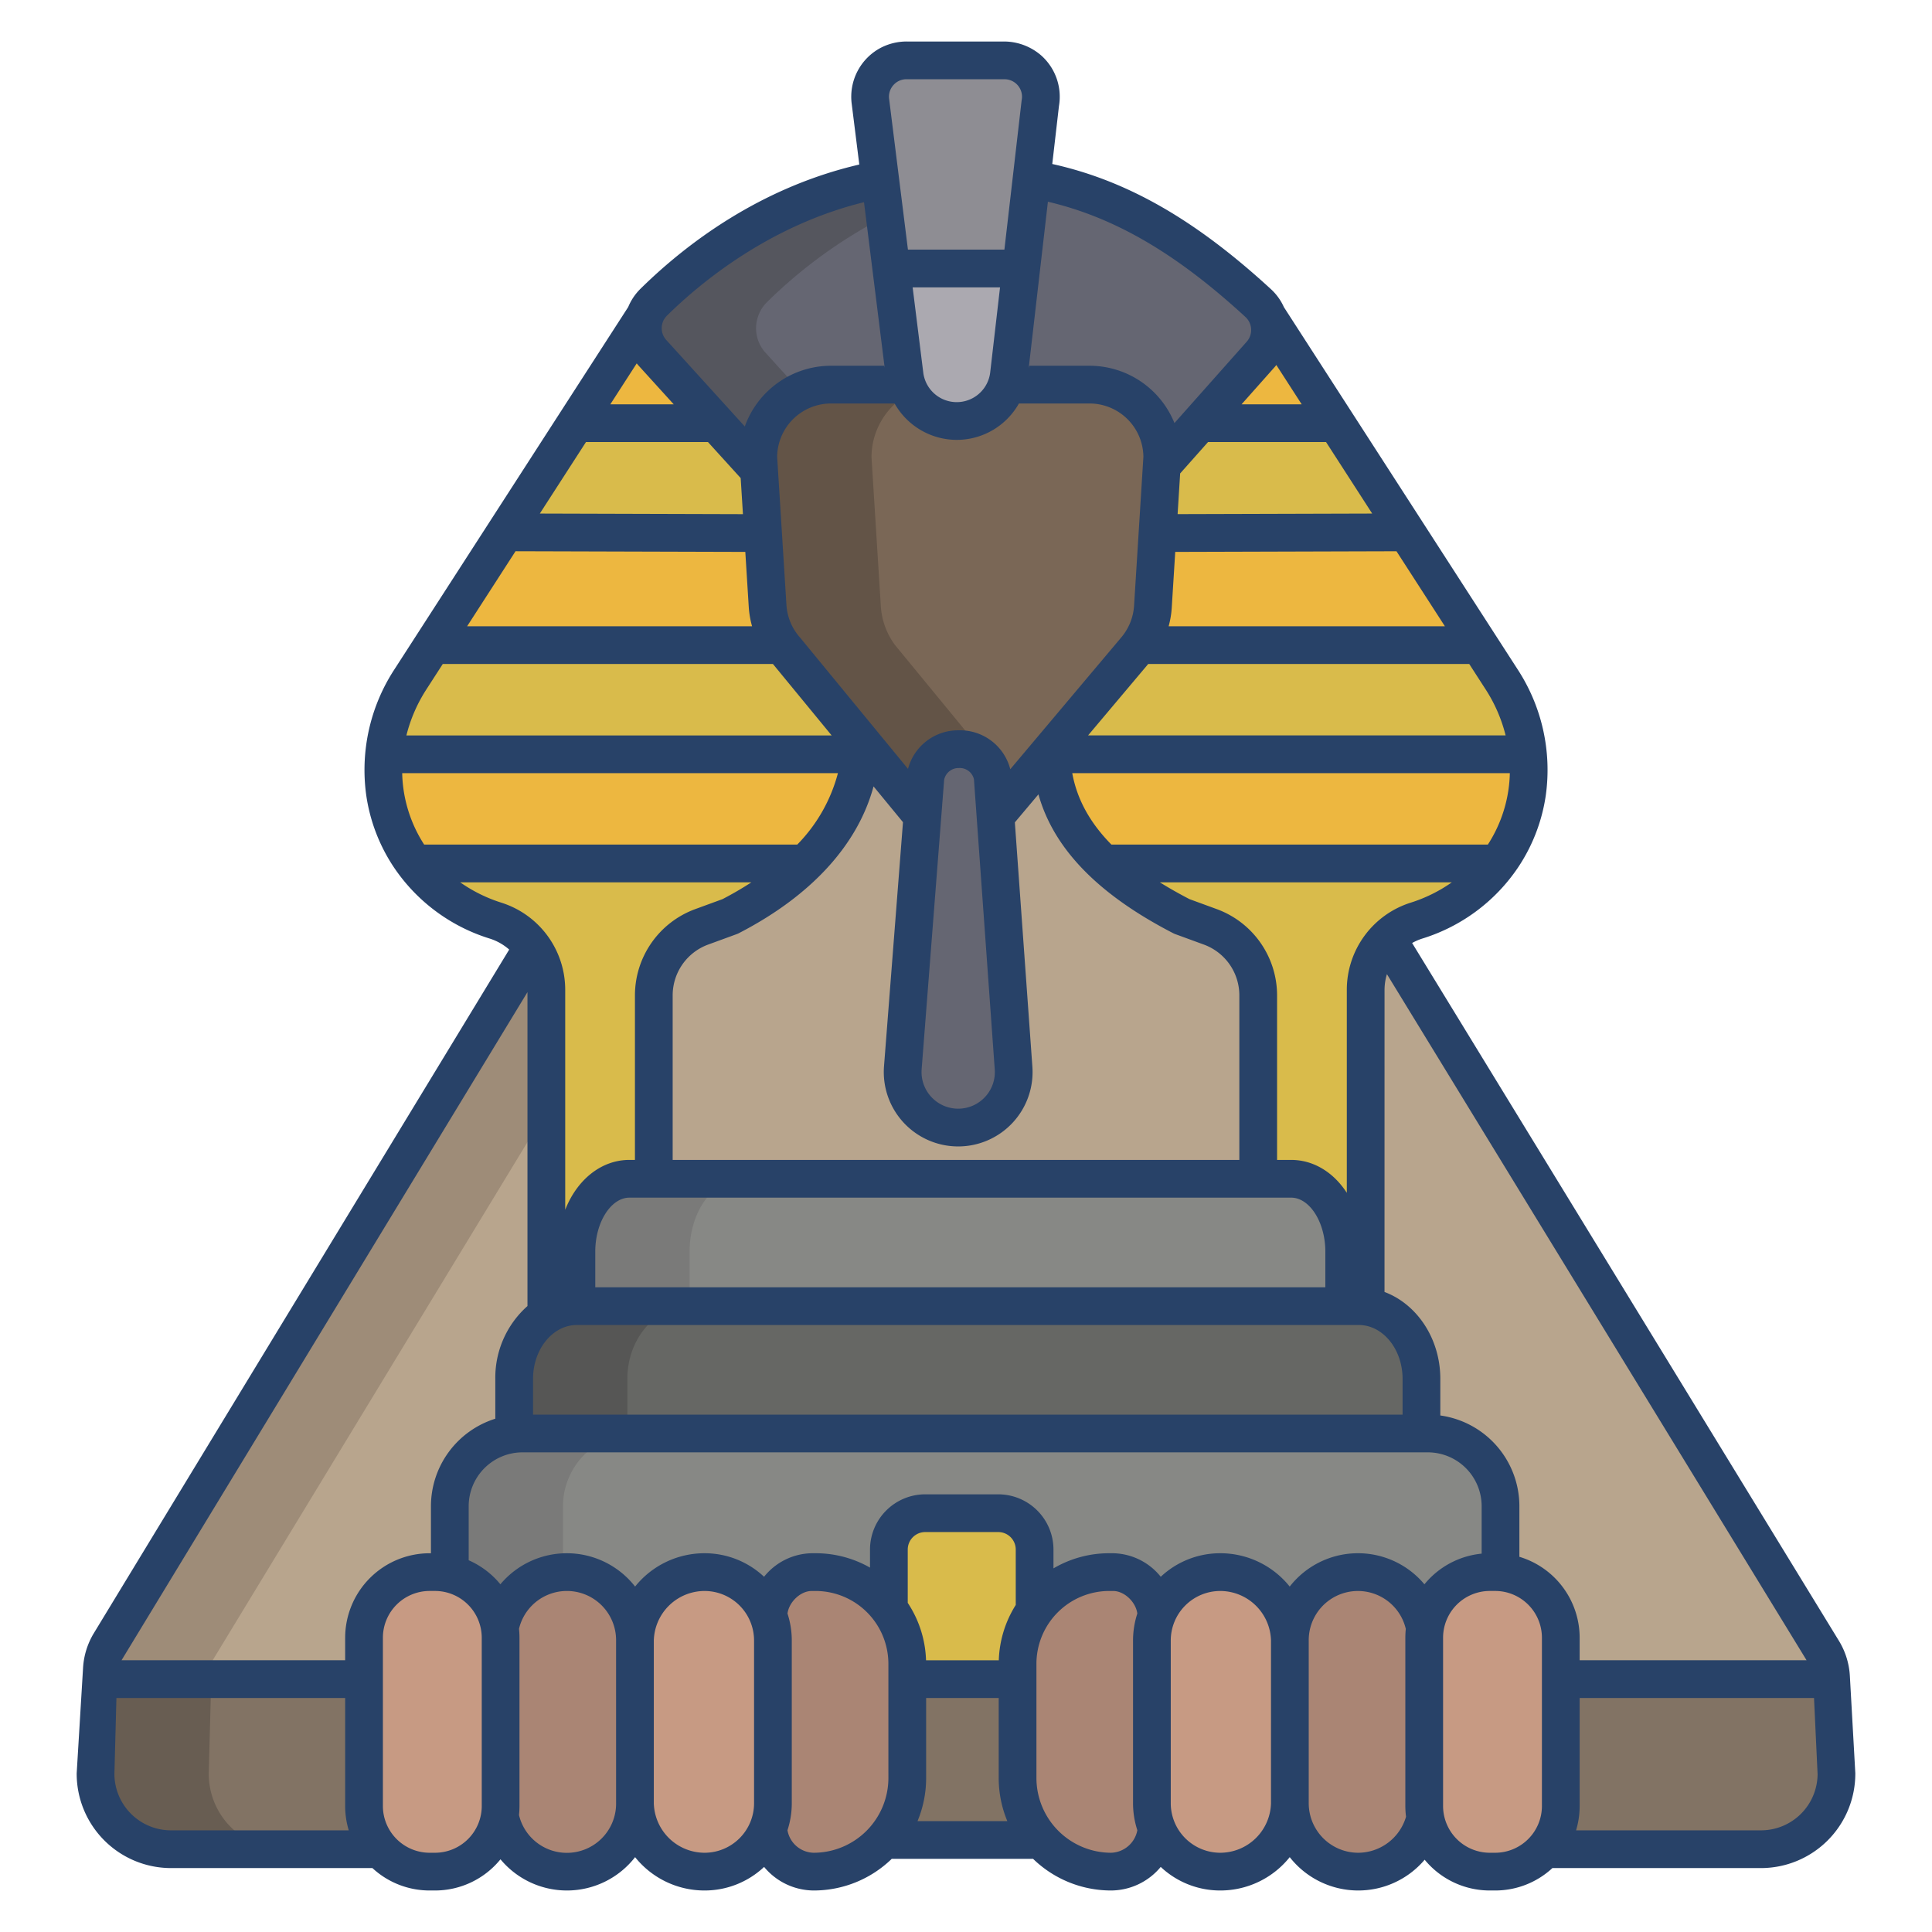 <svg id="Layer_1" height="512" viewBox="0 0 512 512" width="512" xmlns="http://www.w3.org/2000/svg" data-name="Layer 1"><path d="m485.69 441.73-118.08-193.05a19.257 19.257 0 0 0 -5.69 13.68l-28.48 1.4a19.292 19.292 0 0 0 -12.64-18.12l-7.6-2.78a90.61 90.61 0 0 1 -20.66-14.03h-.01c-8.7-8.21-13.58-17.68-13.89-28.93q-.03-.6-.03-1.2l-50.51-2.31q0 1.77-.15 3.51c-.9 10.72-5.96 20.51-14.52 28.93a81.52 81.52 0 0 1 -19.92 14.03l-7.6 2.78a19.3 19.3 0 0 0 -12.65 18.12l-28.47-1.4a19.186 19.186 0 0 0 -3.65-11.28h-.01l-114.54 188.53a3.431 3.431 0 0 0 -.51 2.02 3.521 3.521 0 0 0 3.52 3.35h454.26a2.14 2.14 0 0 0 1.83-3.25z" fill="#b8a58d"/><path d="m485.47 444.25a2.112 2.112 0 0 1 -1.61.73h-454.26a3.521 3.521 0 0 1 -3.52-3.35h-.01l-.75 28.43a19.988 19.988 0 0 0 19.97 20h421.42a19.988 19.988 0 0 0 19.97-20z" fill="#827364"/><path d="m56.08 441.63a3.431 3.431 0 0 1 .51-2.02l107.122-176.32-18.922-.93a19.186 19.186 0 0 0 -3.65-11.28h-.01l-114.54 188.53a3.431 3.431 0 0 0 -.51 2.02 3.521 3.521 0 0 0 3.52 3.35h30a3.521 3.521 0 0 1 -3.52-3.35z" fill="#9e8c78"/><path d="m55.32 470.06.662-25.08h-26.382a3.521 3.521 0 0 1 -3.52-3.35h-.01l-.75 28.43a19.988 19.988 0 0 0 19.97 20h30a19.988 19.988 0 0 1 -19.97-20z" fill="#685d52"/><path d="m109.78 228.83h103.65a81.52 81.52 0 0 1 -19.92 14.03l-7.6 2.78a19.3 19.3 0 0 0 -12.65 18.12v48.63h-6.44c-7.77 0-14.07 8.63-14.07 19.28v14.47a14.8 14.8 0 0 0 -7.95 2.44l-.01-.02v-86.2a19.314 19.314 0 0 0 -13.44-18.38 42.552 42.552 0 0 1 -21.57-15.15z" fill="#d9bb4b"/><path d="m208.27 172.27 19.83 24.12q0 1.77-.15 3.51h-126.18a44.955 44.955 0 0 1 7.01-19.89l5.83-9.04h92.6c.34.45.69.88 1.06 1.3z" fill="#d9bb4b"/><path d="m101.77 199.9h126.18c-.9 10.72-5.96 20.51-14.52 28.93h-103.65c-.39-.52-.77-1.06-1.14-1.61a41.542 41.542 0 0 1 -6.87-27.32z" fill="#edb740"/><path d="m207.21 170.97h-92.6l19.29-29.89 68.31.2h.01l1.21 19.36a19.254 19.254 0 0 0 3.78 10.33z" fill="#edb740"/><path d="m201.17 124.64 1.05 16.64h-.01l-68.31-.2 18.67-28.93h37.25.01z" fill="#d9bb4b"/><path d="m172.86 93.46 16.97 18.69h-37.26l18.39-28.51h.01a9.631 9.631 0 0 0 1.89 9.82z" fill="#edb740"/><path d="m335.88 83.85 18.26 28.3h-36.24l16.24-18.29a9.653 9.653 0 0 0 1.74-10.01z" fill="#edb740"/><path d="m354.14 112.15 18.66 28.93-66.04.19 1.11-17.83 10.03-11.29z" fill="#d9bb4b"/><path d="m372.8 141.08 19.26 29.85-.06.04h-90.11a19.3 19.3 0 0 0 3.64-10.12l1.23-19.58z" fill="#edb740"/><path d="m404.93 199.9h-126.29q-.03-.6-.03-1.2l22.31-26.5c.34-.4.66-.81.97-1.23h90.11l.06-.04 5.86 9.08a44.789 44.789 0 0 1 7.01 19.89z" fill="#d9bb4b"/><path d="m404.93 199.9a41.542 41.542 0 0 1 -6.87 27.32c-.37.55-.75 1.09-1.14 1.61h-104.39c-8.7-8.21-13.58-17.68-13.89-28.93z" fill="#edb740"/><path d="m292.54 228.83h104.38a42.531 42.531 0 0 1 -21.56 15.15 19.285 19.285 0 0 0 -13.44 18.38l-.01 83.89v.01a13.832 13.832 0 0 0 -1.83-.12h-3.85v-14.47c0-10.65-6.29-19.28-14.06-19.28h-8.73v-48.63a19.292 19.292 0 0 0 -12.64-18.12l-7.6-2.78a90.61 90.61 0 0 1 -20.66-14.03z" fill="#d9bb4b"/><path d="m288.77 101.93h-68.57a19.256 19.256 0 0 0 -19.24 19.28l2.47 39.43a19.254 19.254 0 0 0 3.78 10.33l37.23 45.3h19.38l38.07-45.3a19.3 19.3 0 0 0 3.64-10.12l2.48-39.64a19.256 19.256 0 0 0 -19.24-19.28z" fill="#7a6756"/><path d="m378.41 379.89-242.15.13a19.257 19.257 0 0 0 -17.06 19.15v45.9l278.45.61v-46.51a19.256 19.256 0 0 0 -19.24-19.28z" fill="#878885"/><path d="m361.91 346.26-209.16-.12a14.8 14.8 0 0 0 -7.95 2.44c-5.1 3.28-8.54 9.59-8.54 16.84v14.6a17.641 17.641 0 0 1 2.19-.13h238.25v-14.47c0-9.93-6.47-18.11-14.79-19.16z" fill="#666764"/><path d="m356.23 331.67v14.47h-203.48v-14.47c0-10.65 6.3-19.28 14.07-19.28h175.35c7.77 0 14.06 8.63 14.06 19.28z" fill="#878885"/><path d="m335.88 83.85a9.616 9.616 0 0 0 -2.43-3.52c-21.89-20.13-40.48-29.48-60.08-32.87l-6.57 54.47h21.97a19.256 19.256 0 0 1 19.24 19.28l-.14 2.23 10.03-11.29 16.24-18.29a9.653 9.653 0 0 0 1.74-10.01z" fill="#656672"/><path d="m233.25 47.55c-29.26 5.46-50.06 22.76-59.99 32.52a9.717 9.717 0 0 0 -.4 13.39l16.97 18.69 11.34 12.49-.21-3.43a19.256 19.256 0 0 1 19.24-19.28h20.1z" fill="#656672"/><path d="m264.56 401.01h-19.38a9.635 9.635 0 0 0 -9.62 9.64v17.68l4.87 16.65h29.24l4.51-16.16v-18.17a9.628 9.628 0 0 0 -9.62-9.64z" fill="#d9bb4b"/><path d="m233.43 160.64-2.47-39.43a19.256 19.256 0 0 1 19.24-19.28h-30a19.256 19.256 0 0 0 -19.24 19.28l2.47 39.43a19.254 19.254 0 0 0 3.78 10.33l37.23 45.3h19.38l5.369-6.389-31.979-38.911a19.254 19.254 0 0 1 -3.78-10.33z" fill="#635447"/><path d="m200.97 83.64a9.575 9.575 0 0 1 2.29-3.57 128.076 128.076 0 0 1 31.269-22.655l-1.279-9.865c-29.26 5.46-50.06 22.76-59.99 32.52a9.717 9.717 0 0 0 -.4 13.39l16.97 18.69 11.34 12.49-.21-3.43a19.263 19.263 0 0 1 11.2-17.5l-9.3-10.248a9.631 9.631 0 0 1 -1.89-9.822z" fill="#55565e"/><path d="m270.63 71.15-3.24 28.06a14.3 14.3 0 0 1 -.59 2.72 13.926 13.926 0 0 1 -26.5 0 13.728 13.728 0 0 1 -.58-2.59l-3.52-28.19z" fill="#aba9b0"/><path d="m266.22 16h-26.01a9.643 9.643 0 0 0 -9.53 10.99l5.52 44.16h34.43l5.06-43.78a9.639 9.639 0 0 0 -9.47-11.37z" fill="#8e8d93"/><path d="m174.8 348.58a14.824 14.824 0 0 1 7.59-2.423l-29.64-.017a14.8 14.8 0 0 0 -7.95 2.44c-5.1 3.28-8.54 9.59-8.54 16.84v14.6a17.641 17.641 0 0 1 2.19-.13h27.81v-14.47c0-7.25 3.44-13.56 8.54-16.84z" fill="#565655"/><path d="m378.41 379.89-242.15.13a19.257 19.257 0 0 0 -17.06 19.15v45.9h30v-45.9a19.257 19.257 0 0 1 17.06-19.15l212.465-.114c-.106-.006-.209-.016-.315-.016z" fill="#7a7a79"/><path d="m182.75 346.14v-14.47c0-10.65 6.3-19.28 14.07-19.28h-30c-7.77 0-14.07 8.63-14.07 19.28v14.47z" fill="#7a7a79"/><path d="m203.64 428.29a18.21 18.21 0 0 0 -4.11-6.35 17.99 17.99 0 0 0 -12.8-5.32 18.44 18.44 0 0 0 -18.46 18.14v43.1a17.933 17.933 0 0 0 5.48 12.83 18.646 18.646 0 0 0 12.98 5.31 18.118 18.118 0 0 0 18.1-18.14v-43.1a18.042 18.042 0 0 0 -1.19-6.47z" fill="#c79a83"/><path d="m323.36 416.62a17.966 17.966 0 0 0 -12.79 5.32 18.132 18.132 0 0 0 -5.3 12.82v43.1a18.118 18.118 0 0 0 18.09 18.14 18.61 18.61 0 0 0 12.98-5.31 17.9 17.9 0 0 0 5.49-12.83v-43.1a18.442 18.442 0 0 0 -18.47-18.14z" fill="#c79a83"/><path d="m235.56 426.33a24.218 24.218 0 0 0 -19.4-9.71h-1.04c-6.01 0-11.48 5.64-11.48 11.67a18.042 18.042 0 0 1 1.19 6.47v43.1a18.1 18.1 0 0 1 -1.19 6.48 11.423 11.423 0 0 0 3.64 8.2 12.2 12.2 0 0 0 8.36 3.46 24.808 24.808 0 0 0 24.79-24.83v-30.24a24.2 24.2 0 0 0 -4.87-14.6z" fill="#aa8574"/><path d="m305.27 434.76a18.042 18.042 0 0 1 1.19-6.47h-.01c0-6.03-5.46-11.67-11.47-11.67h-1.04a24.3 24.3 0 0 0 -24.27 24.31v30.24a24.808 24.808 0 0 0 24.79 24.83 12.2 12.2 0 0 0 8.36-3.46 11.453 11.453 0 0 0 3.63-8.2h.01a18.1 18.1 0 0 1 -1.19-6.48z" fill="#aa8574"/><path d="m132.46 481.3a17.394 17.394 0 0 1 -17.18 14.7h-1.42a17.406 17.406 0 0 1 -17.39-17.39v-44.59a17.4 17.4 0 0 1 17.39-17.4h1.42a16.889 16.889 0 0 1 3.92.45 17.394 17.394 0 0 1 13.27 14.32v.01a17.472 17.472 0 0 1 .2 2.62v44.59a17.127 17.127 0 0 1 -.21 2.69z" fill="#c79a83"/><path d="m397.65 416.68q-.69-.06-1.41-.06h-1.42a17.41 17.41 0 0 0 -17.2 14.79 18.643 18.643 0 0 0 -.19 2.61v44.59a17.72 17.72 0 0 0 .28 3.11 17.4 17.4 0 0 0 17.11 14.28h1.42a17.406 17.406 0 0 0 17.39-17.39v-44.59a17.4 17.4 0 0 0 -15.98-17.34z" fill="#c79a83"/><path d="m162.97 421.94a18.013 18.013 0 0 0 -30.5 9.45v.01l-.01 49.9a18.7 18.7 0 0 0 6.21 10.44 17.737 17.737 0 0 0 11.5 4.26 18.117 18.117 0 0 0 18.1-18.14v-43.1a18.12 18.12 0 0 0 -5.3-12.82z" fill="#aa8574"/><path d="m377.62 431.41a18.048 18.048 0 0 0 -35.79 3.35v43.1a18.159 18.159 0 0 0 35.88 3.86z" fill="#aa8574"/><path d="m268.6 283.02-5.54-77.26c-2.05-9.75-15.99-9.58-17.82.22l-5.98 76.96a14.713 14.713 0 1 0 29.38 1.17c0-.36-.01-.72-.04-1.09z" fill="#656672"/><path d="m491.674 469.825-1.44-25.685a20.006 20.006 0 0 0 -2.907-9.316l-113.1-184.917a14.5 14.5 0 0 1 2.653-1.162 47.5 47.5 0 0 0 25.336-18.737 46.288 46.288 0 0 0 7.436-19.252 48.751 48.751 0 0 0 -7.524-33.455l-61.878-95.901a14.509 14.509 0 0 0 -3.417-4.748c-20.007-18.4-38.084-28.782-57.971-33.192l1.774-15.365a14.641 14.641 0 0 0 -4.707-13.4 15.072 15.072 0 0 0 -10.079-3.695h-25.394a14.918 14.918 0 0 0 -7.039 1.663 14.675 14.675 0 0 0 -7.694 14.948l2 15.993c-26.374 6.127-45.955 21.086-57.962 32.9a14.708 14.708 0 0 0 -3.279 4.859l-61.9 95.94a48.745 48.745 0 0 0 -7.523 33.455 46.273 46.273 0 0 0 7.435 19.252 47.5 47.5 0 0 0 25.337 18.737 14.349 14.349 0 0 1 5.113 2.9l-110.059 181.135a20 20 0 0 0 -2.871 9.177l-1.692 27.968v.056a25.014 25.014 0 0 0 24.972 25.076h53.4a22.3 22.3 0 0 0 15.169 5.941h1.414a22.354 22.354 0 0 0 17.356-8.264 22.89 22.89 0 0 0 35.675-.572 23.551 23.551 0 0 0 18.426 8.836 22.984 22.984 0 0 0 15.761-6.246 17.183 17.183 0 0 0 13.144 6.246 29.667 29.667 0 0 0 20.684-8.39h37.452a29.667 29.667 0 0 0 20.684 8.39 17.185 17.185 0 0 0 13.144-6.246 22.984 22.984 0 0 0 15.761 6.246 23.553 23.553 0 0 0 18.426-8.836 23.075 23.075 0 0 0 35.76.681 22.356 22.356 0 0 0 17.27 8.155h1.415a22.3 22.3 0 0 0 15.17-5.941h55.3a25.014 25.014 0 0 0 24.972-25q.003-.117-.003-.234zm-117.839-230.605a24.222 24.222 0 0 0 -16.916 23.144v53.749c-3.47-5.361-8.741-8.725-14.744-8.725h-3.735v-43.63a24.365 24.365 0 0 0 -15.924-22.811l-7.3-2.672q-4.215-2.185-7.841-4.448h77.373a39.628 39.628 0 0 1 -10.913 5.393zm-120.288-122.648a18.917 18.917 0 0 0 16.476-9.643h18.745a14.281 14.281 0 0 1 14.243 14.14l-2.472 39.464a14.424 14.424 0 0 1 -3.441 8.448l-29.363 34.873a13.739 13.739 0 0 0 -13.54-10.315h-.186a13.743 13.743 0 0 0 -13.378 10.219l-28.5-34.662c-.041-.051-.084-.1-.127-.149a14.37 14.37 0 0 1 -3.589-8.617l-2.46-39.261a14.28 14.28 0 0 1 14.245-14.14h16.877a18.956 18.956 0 0 0 16.47 9.643zm-11.686-40.419h23.16l-2.6 22.483a8.935 8.935 0 0 1 -17.748.082zm19.167 214.578a9.713 9.713 0 0 1 -16.78-7.408l5.957-76.653a3.893 3.893 0 0 1 3.922-3.13 3.851 3.851 0 0 1 3.979 2.975l5.511 76.866a9.663 9.663 0 0 1 -2.589 7.35zm-21.728-72.842-5.025 64.659a19.714 19.714 0 1 0 39.314.118l-4.641-64.73 6.248-7.421c4.038 14.416 15.819 26.53 35.707 36.79a5.029 5.029 0 0 0 .573.252l7.6 2.781a14.328 14.328 0 0 1 9.361 13.42v43.63h-150.172v-43.63a14.33 14.33 0 0 1 9.361-13.42l7.6-2.781a5.044 5.044 0 0 0 .574-.252c19.215-9.913 31.524-23.449 35.7-38.9zm102.868 99.5c4.912 0 9.062 6.542 9.062 14.285v9.465h-193.477v-9.465c0-7.743 4.15-14.285 9.062-14.285zm17.914 33.75c6.405 0 11.617 6.408 11.617 14.285v9.464h-230.438v-9.464c0-7.877 5.211-14.285 11.616-14.285zm39.674-141.839a36.368 36.368 0 0 1 -5.459 14.523h-99.76c-5.718-5.8-9.125-12.05-10.377-18.929h115.96a36.337 36.337 0 0 1 -.364 4.406zm-6.032-26.582a40.441 40.441 0 0 1 5.282 12.176h-110.658l15.938-18.928h85.081zm-10.809-16.748h-73.215a24.25 24.25 0 0 0 .818-4.812l.933-14.9 58.632-.17zm-19.269-29.87-51.566.149.675-10.783 7.391-8.321h31.27zm-25.765-38.918c.129-.145.239-.3.361-.451l6.722 10.418h-15.936zm-60.174-43.72c17.706 4.157 34.075 13.729 52.356 30.547a4.688 4.688 0 0 1 .341 6.533l-19.164 21.575a24.277 24.277 0 0 0 -22.472-15.188h-15.968l-.181.6zm-40.977-30.872a4.549 4.549 0 0 1 3.482-1.59h26.008a4.637 4.637 0 0 1 4.547 5.477c-.02.107-.036.215-.048.323l-4.543 39.353h-25.564l-4.976-39.86a4.587 4.587 0 0 1 1.094-3.703zm-59.959 61.04c8.97-8.824 27.243-23.918 52.2-30.043l5.47 43.814-.142-.472h-14.099a24.285 24.285 0 0 0 -22.82 16.092l-20.812-22.921a4.658 4.658 0 0 1 .203-6.47zm-8.031 12.67c.142.171.272.348.423.514l9.379 10.333h-16.8zm-13.45 20.847h32.33l8.669 9.551.6 9.56-53.829-.158zm-18.67 28.936 60.895.176.92 14.695a24.2 24.2 0 0 0 .873 5.014h-75.517zm-23.639 36.638 4.357-6.753h87.5l15.562 18.932h-112.7a40.452 40.452 0 0 1 5.281-12.177zm-6.032 26.58a36.3 36.3 0 0 1 -.364-4.405h115.474a42.463 42.463 0 0 1 -10.78 18.929h-98.87a36.363 36.363 0 0 1 -5.46-14.525zm25.922 29.917a39.648 39.648 0 0 1 -10.912-5.393h77.166q-3.573 2.329-7.635 4.449l-7.3 2.671a24.365 24.365 0 0 0 -15.924 22.811v43.63h-1.45c-7.537 0-13.919 5.308-17.029 13.211v-58.232a24.223 24.223 0 0 0 -16.916-23.145zm-87.579 245.841a15 15 0 0 1 -14.972-14.939l.533-20.138h60.619v28.628a22.3 22.3 0 0 0 .951 6.449zm46.18-51.044v5.967h-59.261l107.575-177.058v83.191a25.383 25.383 0 0 0 -8.525 19.308v10.553a24.325 24.325 0 0 0 -17.058 23.2v12.452h-.34a22.416 22.416 0 0 0 -22.391 22.387zm36.2 44.6a12.4 12.4 0 0 1 -12.395 12.385h-1.414a12.4 12.4 0 0 1 -12.391-12.39v-44.6a12.4 12.4 0 0 1 12.391-12.39h1.414a12.4 12.4 0 0 1 12.39 12.39zm35.6-.747a13.044 13.044 0 0 1 -25.733 3.132 22.371 22.371 0 0 0 .128-2.385v-44.6a22.428 22.428 0 0 0 -.125-2.359 13.039 13.039 0 0 1 25.726 3.106zm36.563 0a13.132 13.132 0 0 1 -13.101 13.132 13.483 13.483 0 0 1 -13.466-13.137v-43.1a13.483 13.483 0 0 1 13.466-13.137 13.132 13.132 0 0 1 13.1 13.137zm35.6-6.691a19.833 19.833 0 0 1 -19.796 19.823 7.192 7.192 0 0 1 -6.949-5.968 23.066 23.066 0 0 0 1.141-7.169v-43.1a23.07 23.07 0 0 0 -1.137-7.16c.407-3.064 3.442-5.977 6.428-5.977h1.034a19.314 19.314 0 0 1 19.276 19.31zm7.719 11.438a29.7 29.7 0 0 0 2.281-11.438v-21.19h19.234v21.19a29.7 29.7 0 0 0 2.281 11.438zm26.033-57.288a29.136 29.136 0 0 0 -4.494 14.66h-19.285a29.135 29.135 0 0 0 -4.846-15.209v-14.124a4.638 4.638 0 0 1 4.622-4.643h19.378a4.638 4.638 0 0 1 4.622 4.643zm25.272 65.673a19.833 19.833 0 0 1 -19.793-19.828v-30.237a19.314 19.314 0 0 1 19.275-19.31h1.035c2.985 0 6.02 2.912 6.428 5.976a23.077 23.077 0 0 0 -1.137 7.161v43.1a23.069 23.069 0 0 0 1.139 7.165 7.3 7.3 0 0 1 -6.947 5.973zm42.37-13.137a13.482 13.482 0 0 1 -13.465 13.137 13.132 13.132 0 0 1 -13.1-13.137v-43.1a13.132 13.132 0 0 1 13.1-13.137 13.482 13.482 0 0 1 13.465 13.137zm23.098 13.137a13.132 13.132 0 0 1 -13.1-13.137v-43.1a13.036 13.036 0 0 1 25.724-3.088 22.647 22.647 0 0 0 -.122 2.341v44.6a22.69 22.69 0 0 0 .185 2.836 13.273 13.273 0 0 1 -12.687 9.548zm17.56-71.139a22.937 22.937 0 0 0 -35.7.6 23.553 23.553 0 0 0 -18.426-8.836 22.988 22.988 0 0 0 -15.75 6.235 16.558 16.558 0 0 0 -12.638-6.235h-1.035a29.065 29.065 0 0 0 -14.757 4.012v-4.983a14.65 14.65 0 0 0 -14.622-14.643h-19.375a14.65 14.65 0 0 0 -14.622 14.643v4.781a29.057 29.057 0 0 0 -14.406-3.81h-1.034a16.556 16.556 0 0 0 -12.638 6.236 22.986 22.986 0 0 0 -15.75-6.236 23.551 23.551 0 0 0 -18.426 8.836 22.947 22.947 0 0 0 -35.7-.606 22.513 22.513 0 0 0 -8.4-6.369v-14.313a14.281 14.281 0 0 1 14.243-14.286h239.959a14.281 14.281 0 0 1 14.244 14.286v12.559a22.371 22.371 0 0 0 -15.167 8.129zm31.138 58.749a12.4 12.4 0 0 1 -12.39 12.39h-1.415a12.4 12.4 0 0 1 -12.389-12.39v-44.6a12.4 12.4 0 0 1 12.389-12.39h1.415a12.4 12.4 0 0 1 12.39 12.39zm-5.971-66.043v-13.394a24.3 24.3 0 0 0 -20.954-24.056v-9.694c0-10.711-6.206-19.818-14.79-23.037l.007-80.021a14.351 14.351 0 0 1 .634-4.2l111.209 181.817h-60.135v-5.967a22.427 22.427 0 0 0 -15.971-21.448zm64.054 72.492h-49.034a22.3 22.3 0 0 0 .951-6.449v-28.628h62.107l.948 20.186a15 15 0 0 1 -14.972 14.891z" fill="#284268"/></svg>